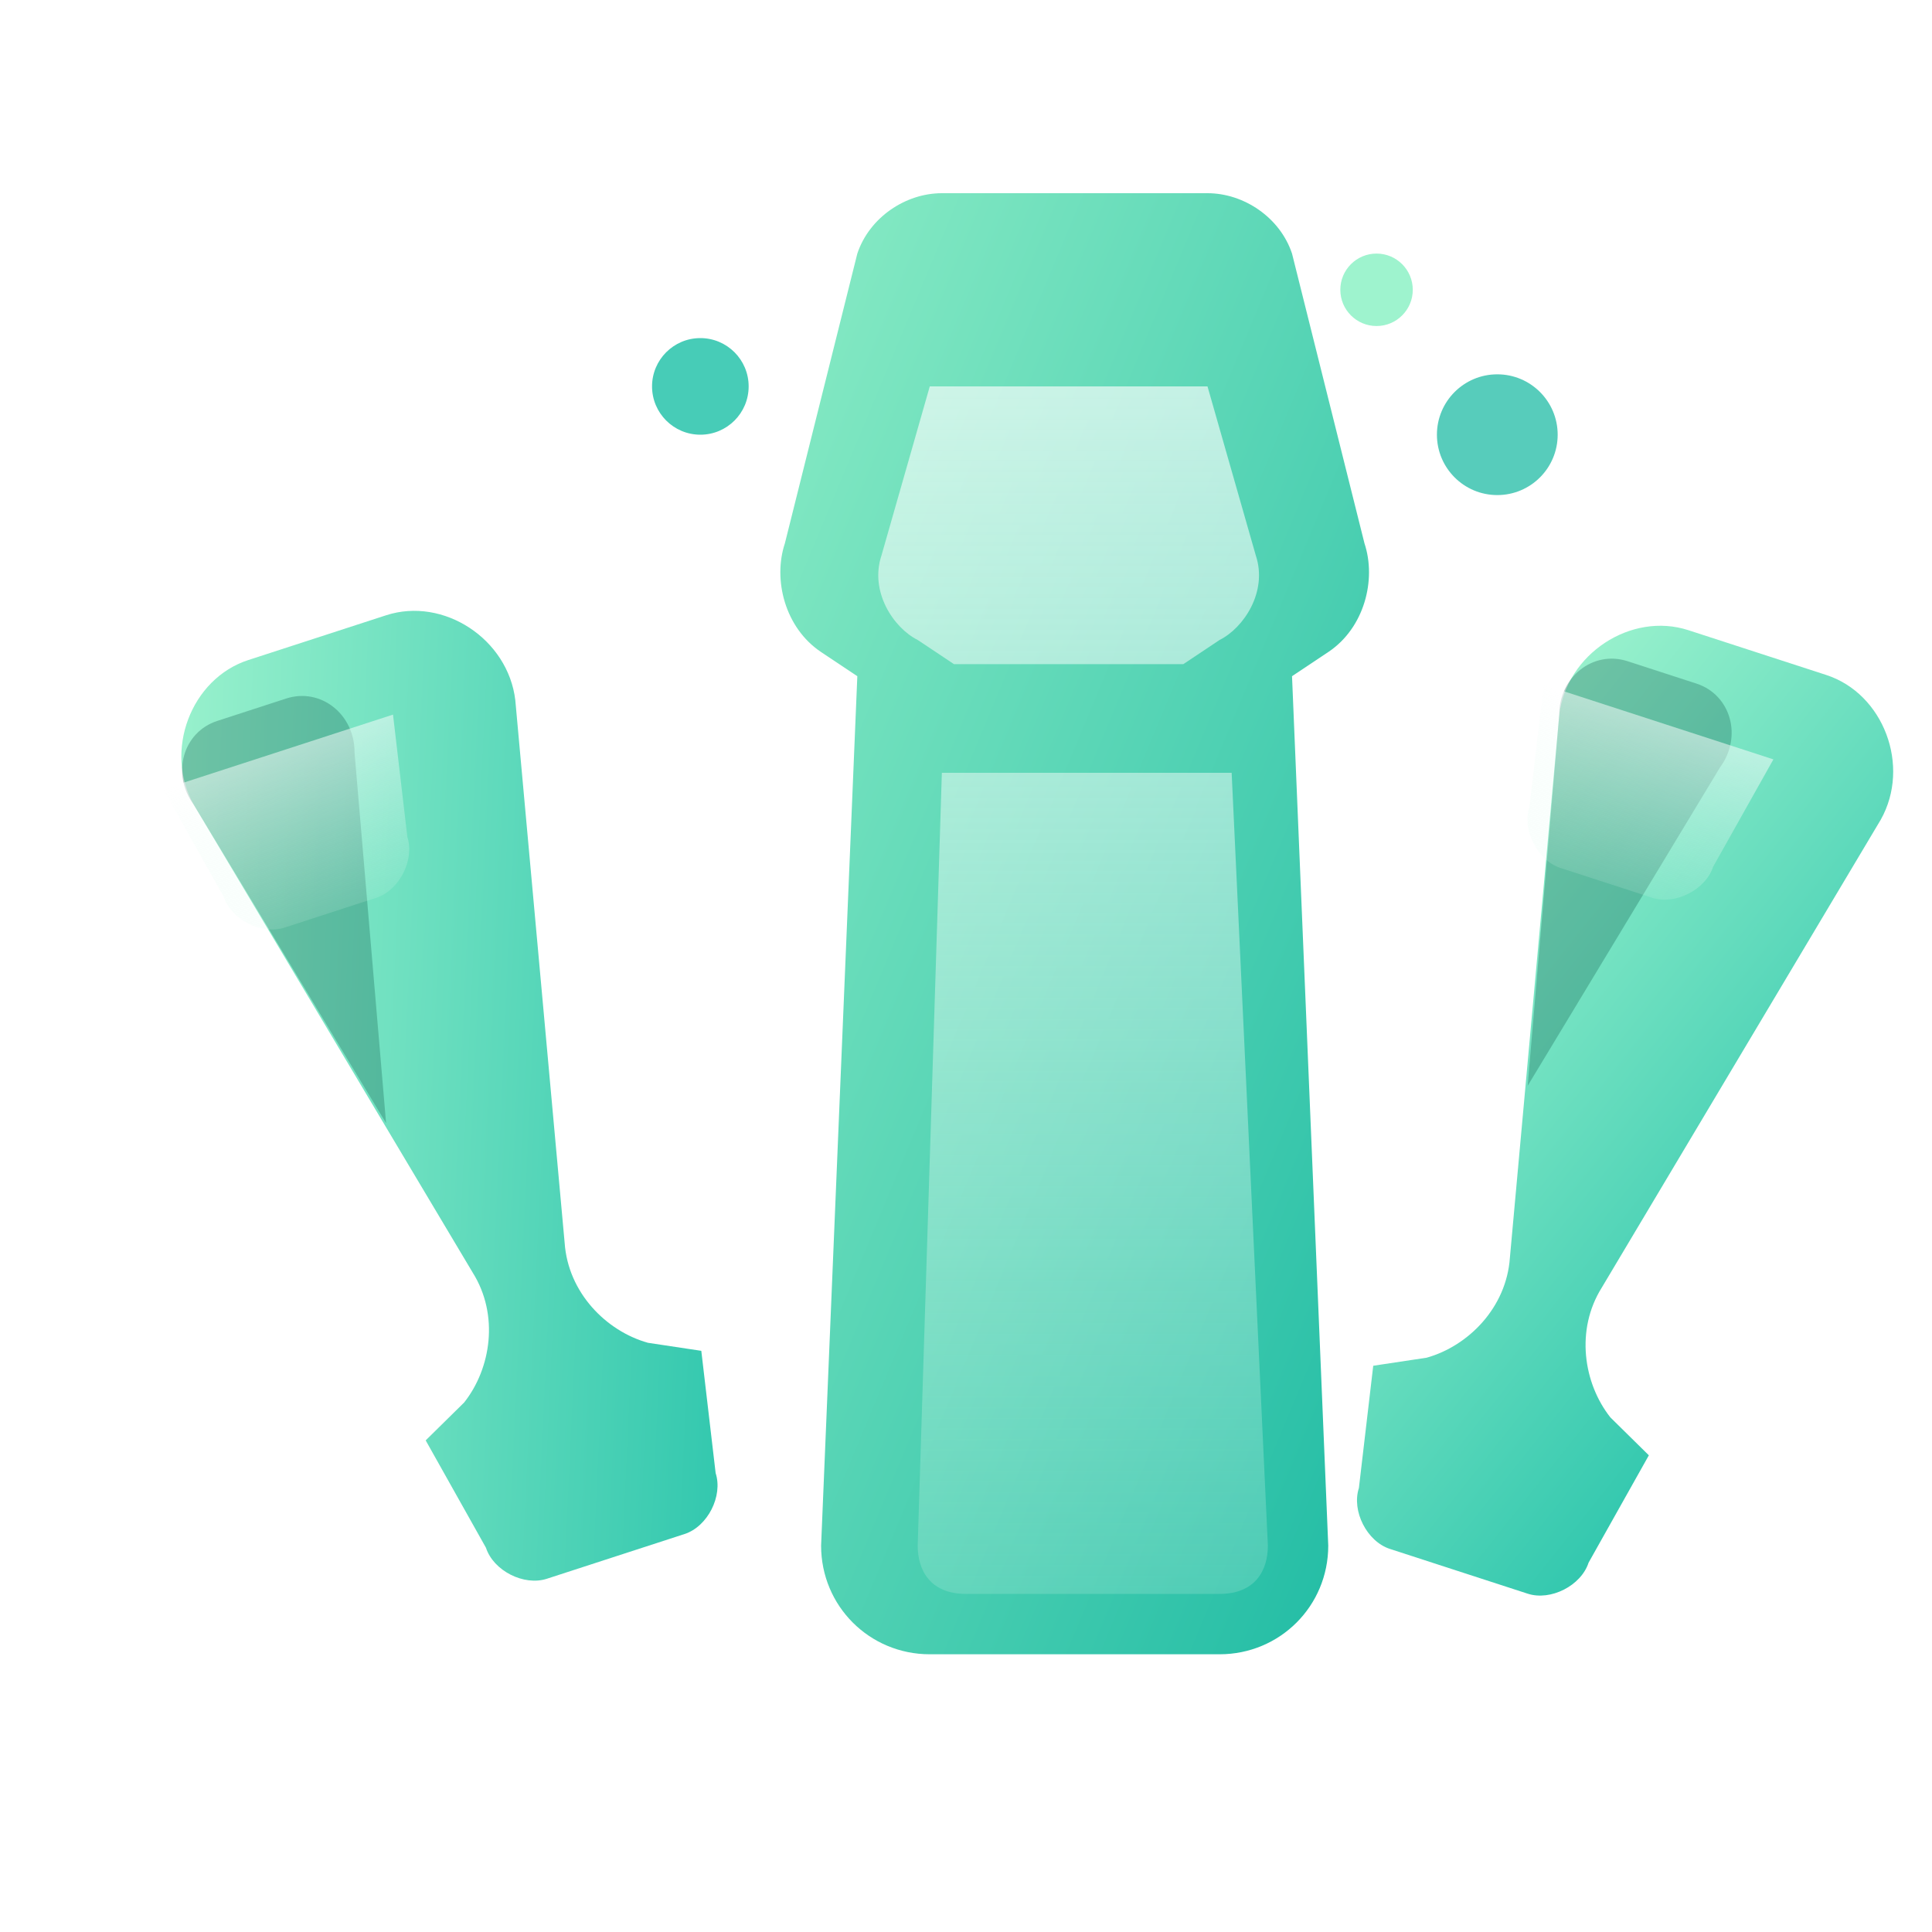 <svg xmlns="http://www.w3.org/2000/svg" viewBox="0 0 160 160">
  <defs>
    <linearGradient id="glow" x1="50%" y1="0%" x2="50%" y2="100%">
      <stop offset="0%" stop-color="#ffffff" stop-opacity="0.85" />
      <stop offset="100%" stop-color="#dffbf0" stop-opacity="0.25" />
    </linearGradient>
    <linearGradient id="mintBottle" x1="0%" y1="0%" x2="100%" y2="100%">
      <stop offset="0%" stop-color="#8becc5" />
      <stop offset="100%" stop-color="#1fbba4" />
    </linearGradient>
    <linearGradient id="mintGlass" x1="0%" y1="0%" x2="100%" y2="100%">
      <stop offset="0%" stop-color="#9ef3ce" />
      <stop offset="100%" stop-color="#27c3ab" />
    </linearGradient>
  </defs>
  <g filter="url(#shadow)" transform="translate(20,10)">
    <path d="M58 6c-3 0-6 2-7 5l-6 24c-1 3 0 7 3 9l3 2-3 72c0 5 4 9 9 9h24c5 0 9-4 9-9l-3-72 3-2c3-2 4-6 3-9l-6-24c-1-3-4-5-7-5H58z" fill="url(#mintBottle)" />
    <path d="M60 22h20l4 14c1 3-1 6-3 7l-3 2H59l-3-2c-2-1-4-4-3-7l4-14zm-2 32h24l3 64c0 2-1 4-4 4H60c-3 0-4-2-4-4z" fill="url(#glow)" opacity="0.75" />
    <g transform="translate(-6,20) rotate(-18 32 90)">
      <path d="M20 30l10 44c1 4-1 8-4 10l-4 2 2 10c0 2 2 4 4 4h12c2 0 4-2 4-4l2-10-4-2c-3-2-5-6-4-10l10-44c1-5-3-10-8-10H28c-5 0-9 5-8 10z" fill="url(#mintGlass)" />
      <path d="M20 30c-1-3 1-6 4-6h6c3 0 5 3 4 6l-7 30z" fill="#0f594a" opacity="0.3" />
      <path d="M18 28h20l-2 10c0 2-2 4-4 4H24c-2 0-4-2-4-4z" fill="url(#glow)" opacity="0.6" />
    </g>
    <g transform="translate(70,20) rotate(18 32 90)">
      <path d="M20 30l10 44c1 4-1 8-4 10l-4 2 2 10c0 2 2 4 4 4h12c2 0 4-2 4-4l2-10-4-2c-3-2-5-6-4-10l10-44c1-5-3-10-8-10H28c-5 0-9 5-8 10z" fill="url(#mintGlass)" />
      <path d="M20 30c-1-3 1-6 4-6h6c3 0 5 3 4 6l-7 30z" fill="#0f594a" opacity="0.3" />
      <path d="M18 28h20l-2 10c0 2-2 4-4 4H24c-2 0-4-2-4-4z" fill="url(#glow)" opacity="0.6" />
    </g>
    <circle cx="38" cy="22" r="4" fill="#27c3ab" opacity="0.85" />
    <circle cx="104" cy="26" r="5" fill="#1fbba4" opacity="0.75" />
    <circle cx="94" cy="14" r="3" fill="#9ef3ce" />
  </g>
</svg>
